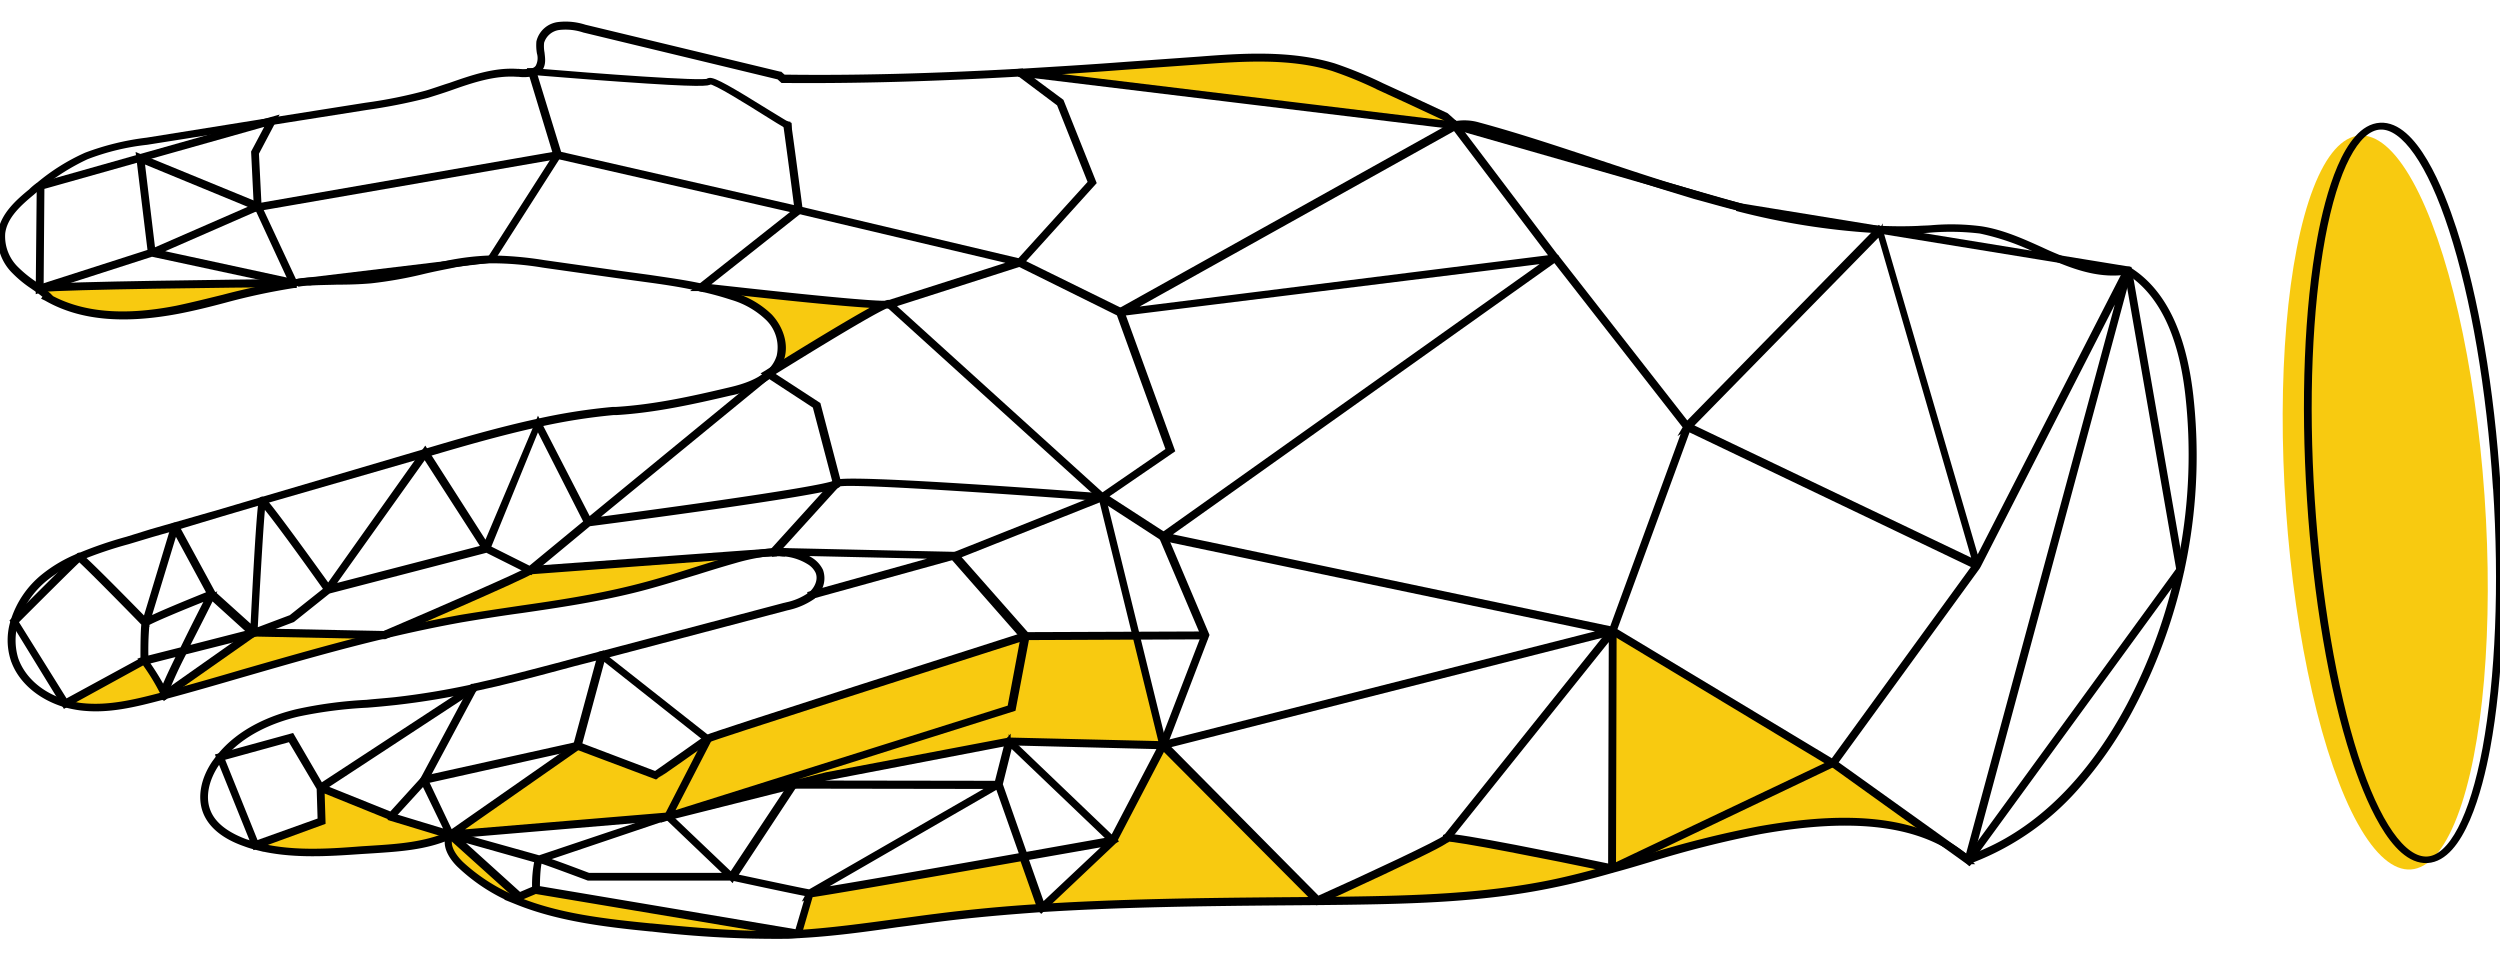 <svg id="Layer_1" data-name="Layer 1" xmlns="http://www.w3.org/2000/svg" viewBox="0 0 478.45 183.7"><defs><style>.cls-1{fill:#f8ca10;}.cls-2,.cls-3{stroke:#000;stroke-miterlimit:10;}.cls-3{fill:none;}</style></defs><title>gx-menu-hand</title><ellipse class="cls-1" cx="455.31" cy="96.37" rx="19" ry="70.23" transform="matrix(1, -0.07, 0.07, 1, -5.57, 31.67)"/><path class="cls-1" d="M33.43,59.32c-8.42,1.65-17.6,1.9-25-2.4l.19-.19a13,13,0,0,0-1.46-1.21l.38-.12h0c4.5-.57,46.8-.95,48.19-.95C48.18,55.33,40.9,57.8,33.43,59.32Z"/><path class="cls-1" d="M27.22,126.57s3.23,4.56,3.74,6.21c-.13.38-.19.57-.06.57-5.26,1.39-10.71,2.79-16.09,2.09a20.42,20.42,0,0,1-2.78-.57h0Z"/><path class="cls-1" d="M48.12,121.26l24.95.5C58.89,125.12,45,129.55,30.9,133.35l.06-.06Z"/><path class="cls-1" d="M146.59,71.8a7.08,7.08,0,0,0,2.34-3.42,8,8,0,0,0-2.21-7.54,17.43,17.43,0,0,0-7-4.05,60.34,60.34,0,0,0-5.83-1.58c1,.12,30.21,3.48,35.15,3.35C165.15,60.21,146.59,71.86,146.59,71.8Z"/><path class="cls-1" d="M60.85,150.89l13.49,5.45,11.4,3.48c-5.26,2.34-11.09,2.47-16.85,2.91-6.84.51-13.87,1-20.45-.82h0l12.66-4.56Z"/><path class="cls-1" d="M215.05,12.78l14-1c8.61-.64,17.42-1.21,25.65,1.26a84.93,84.93,0,0,1,9.18,3.8l12.29,5.7L278,24.18,194.85,14.11C201.56,13.73,208.33,13.29,215.05,12.78Z"/><path class="cls-1" d="M125.06,148.61s9.31-6.52,10-7L127.4,156.4,85.8,160l24.25-17Z"/><path class="cls-1" d="M98.65,172.49a34,34,0,0,1-10.89-6.91c-1.58-1.52-3-3.8-2-5.7l13.11,11.91Z"/><path class="cls-1" d="M140,107.2c-6.53,1.9-13,4.18-19.63,5.82-10.71,2.66-21.73,3.68-32.62,5.58-4.94.88-9.81,1.9-14.69,3.1,0,0,27.23-11.65,27.93-12.41l45.09-3.3A47.39,47.39,0,0,0,140,107.2Z"/><path class="cls-1" d="M152.29,178.88c-.82.06-1.58.13-2.41.13-8.61.31-17.16-.57-25.77-1.39s-17.67-1.9-25.52-5.13l.32-.7,3.16-1.33Z"/><path class="cls-1" d="M195.8,122l-2.6,13.81L127.4,156.4l7.67-14.82C135.76,141.08,195.73,122,195.8,122Z"/><polygon class="cls-1" points="151.41 150.32 127.4 156.34 193.14 135.69 195.73 121.95 217.01 121.89 222.14 142.79 192.69 142.09 157.61 148.74 151.41 150.32"/><path class="cls-1" d="M195.42,164.06l3.42,9.82q-10.08.66-20.14,1.9c-8.8,1.08-17.54,2.6-26.41,3.1l2.28-7.79C155.27,171.16,178.57,167.1,195.42,164.06Z"/><path class="cls-1" d="M251.65,172.61c-17.61.19-35.21.19-52.75,1.33l13.61-12.85,9.63-18.3Z"/><path class="cls-1" d="M276.35,160.64h0c.82-.57,31.66,5.83,31.66,5.83-3.74,1.08-7.54,2.09-11.34,2.85-13,2.66-26.28,3-39.58,3.23l-5.44.06S276.41,161.4,276.35,160.64Z"/><polygon class="cls-1" points="350.37 146.27 308.07 166.41 308.2 120.94 350.37 146.27"/><path class="cls-1" d="M350.37,146.27l21.47,15.39C361.77,156,348,157,336.31,159c-9.56,1.64-18.87,4.75-28.24,7.41Z"/><path class="cls-2" d="M377.35,164.63l-.44.45-.19-.19a24.19,24.19,0,0,0-4.44-3.17c-10.64-5.95-25.26-4.37-35.33-2.6a201.87,201.87,0,0,0-21.34,5.39c-2.28.69-4.63,1.39-6.91,2-4.43,1.27-8,2.16-11.39,2.85-13,2.73-26.16,3.11-39.65,3.3l-5.44.06-7.47.06c-14.89.13-30.21.32-45.28,1.27-7.16.51-13.74,1.08-20.14,1.9-2.53.32-5.13.7-7.6,1-6.14.89-12.54,1.77-18.87,2.09-.82.06-1.58.13-2.41.13a205.16,205.16,0,0,1-25.71-1.39h-.12c-9.06-.89-17.8-2-25.59-5.13a34.45,34.45,0,0,1-11-7c-.76-.7-3-3.1-2.28-5.38-4.5,1.9-9.44,2.21-14.25,2.53l-2.09.13c-6.46.44-13.8,1-20.58-.83a18,18,0,0,1-2-.63c-2.73-.95-6.27-2.79-7.54-6.21-1-2.72-.38-6.14,1.78-9.3.25-.32.5-.7.82-1.08,4.11-5.19,10.45-7.6,15-8.68a80.88,80.88,0,0,1,13.29-1.77c1.78-.19,3.68-.32,5.45-.51a148,148,0,0,0,14.88-2.47l.13.51a148.83,148.83,0,0,1-14.95,2.47c-1.77.19-3.67.38-5.44.51a83.59,83.59,0,0,0-13.24,1.71c-4.49,1.07-10.76,3.42-14.75,8.48-.32.38-.57.76-.82,1.08-2,3-2.66,6.27-1.71,8.86,1.14,3.23,4.55,5,7.21,6l1.9.57c6.65,1.83,13.94,1.33,20.4.82l2.08-.13c4.94-.31,10.07-.69,14.7-2.72l.69-.32-.38.64c-1.26,2.09,1.14,4.62,1.9,5.38a35.3,35.3,0,0,0,10.83,6.84c7.73,3.17,16.47,4.18,25.46,5.07h.12c8.43.82,17.1,1.64,25.65,1.39.82-.07,1.58-.07,2.41-.13,6.27-.38,12.66-1.26,18.81-2.09,2.47-.31,5.06-.69,7.59-1,6.4-.82,13-1.46,20.21-1.9,15-.95,30.39-1.14,45.27-1.27l7.48-.06,5.44-.06c13.43-.19,26.6-.57,39.52-3.23,3.35-.7,6.9-1.59,11.33-2.85,2.28-.7,4.62-1.4,6.9-2a197.69,197.69,0,0,1,21.41-5.38c10.13-1.78,24.88-3.42,35.65,2.66a25.06,25.06,0,0,1,4.31,3l.19-.19H377c8.36-2.92,20.52-10.33,30.52-29.13A103.07,103.07,0,0,0,418.7,75.34C417.37,63.82,413.51,56,407.24,52c-4.81.82-9.25-.63-13-2.15-1.33-.51-2.6-1.08-3.87-1.65a47.21,47.21,0,0,0-11.39-4,48.07,48.07,0,0,0-9.44-.19c-.82.07-1.58.13-2.41.13a77.5,77.5,0,0,1-8.61-.06A136.64,136.64,0,0,1,332.83,40l.13-.51a134.32,134.32,0,0,0,25.65,4.18c2.84.13,5.76.19,8.54.06.83-.06,1.59-.06,2.41-.12a43.67,43.67,0,0,1,9.56.19c4.06.63,7.85,2.34,11.53,4,1.2.57,2.53,1.14,3.8,1.65,3.92,1.58,8.1,2.91,12.85,2.09h.07l.06.06c6.46,4,10.38,12,11.78,23.75a102.8,102.8,0,0,1-11.27,60,76.87,76.87,0,0,1-9.63,14.25A51.21,51.21,0,0,1,377.35,164.63Z"/><path class="cls-2" d="M324.35,37.6l-5.77-1.77c-4.3-1.33-8.61-2.79-12.79-4.18-7.47-2.47-15.2-5-22.92-7.16a8.39,8.39,0,0,0-4.31-.19h-.12l-1.9-1.71-7.6-3.54-4.69-2.15a76.75,76.75,0,0,0-9.18-3.8c-8.3-2.54-17.42-1.84-25.52-1.27l-14,1c-7.47.57-14.06,1-20.2,1.33v-.5c6.14-.38,12.73-.76,20.2-1.33l14-1c8.1-.63,17.29-1.26,25.71,1.27a78.61,78.61,0,0,1,9.24,3.8l4.69,2.15,7.6,3.55h0l1.77,1.58a9.65,9.65,0,0,1,4.43.25c7.73,2.09,15.46,4.69,22.93,7.16,4.18,1.39,8.55,2.85,12.79,4.18L324.47,37c2.85.89,5.7,1.65,8.43,2.35l-.13.5C330,39.19,327.2,38.36,324.35,37.6Z"/><path class="cls-2" d="M149.82,15.38h-.06l-.7-.64c-12.41-3-24.89-6-37.3-9A11.16,11.16,0,0,0,107,5.24a4,4,0,0,0-3.36,2.85,6.86,6.86,0,0,0,.07,2c.12,1.07.31,2.21-.38,3.1a2.59,2.59,0,0,1-1.4.89,7.44,7.44,0,0,1-2.66.12H99c-4.36-.31-8.67,1.14-12.79,2.6-1.45.51-3,1-4.49,1.46A107.5,107.5,0,0,1,70,20.57l-18,2.85-23.94,3.8A45.8,45.8,0,0,0,16.59,30a41.62,41.62,0,0,0-8.87,5.58c-.51.38-1,.82-1.46,1.2l-.06.06C3.67,38.93.88,41.4.5,44.63a8.7,8.7,0,0,0,2.6,6.84,23.06,23.06,0,0,0,3.42,2.79c.44.31.82.63,1.26,1s1,.82,1.46,1.2l.19.19-.13.13c6.21,3.48,14.25,4.24,24.57,2.21,3-.63,6-1.39,8.87-2.09a122.48,122.48,0,0,1,13.42-2.78l.07.5a122.56,122.56,0,0,0-13.3,2.85c-2.85.76-5.89,1.52-8.87,2.09-10.57,2-18.8,1.21-25.2-2.47l-.25-.12.19-.26c-.38-.31-.76-.63-1.27-1s-.82-.57-1.27-.89a21.46,21.46,0,0,1-3.48-2.85A9.06,9.06,0,0,1,.06,44.7c.44-3.42,3.29-6,5.89-8.11L6,36.53a12.18,12.18,0,0,1,1.46-1.21,38.68,38.68,0,0,1,9-5.63,50,50,0,0,1,11.65-2.85L52.05,23l18-2.85a90.44,90.44,0,0,0,11.59-2.34c1.52-.45,3-1,4.5-1.46,4.18-1.46,8.55-3,13-2.66h.19a8.62,8.62,0,0,0,2.53-.13,1.79,1.79,0,0,0,1.08-.69,3.6,3.6,0,0,0,.31-2.73A8.59,8.59,0,0,1,103.15,8a4.37,4.37,0,0,1,3.74-3.29,11.79,11.79,0,0,1,5,.5l37.36,9h.06l.64.57c13.55.19,28.37-.19,45.34-1.14v.5C178.32,15.12,163.44,15.5,149.82,15.38Z"/><path class="cls-2" d="M124.17,53.56l-6-.82-14.12-2A60.89,60.89,0,0,0,94,49.89a42.64,42.64,0,0,0-8,1c-1.59.31-3.17.63-4.75,1a79.81,79.81,0,0,1-10.26,1.84c-2.15.19-4.37.25-6.46.25-1.77.06-3.67.06-5.45.19a12.16,12.16,0,0,0-1.58.13l-.06-.51A13.83,13.83,0,0,1,59,53.62c1.84-.12,3.67-.19,5.45-.19,2.09,0,4.3-.06,6.39-.25A79,79,0,0,0,81,51.34c1.58-.31,3.23-.69,4.81-1a48.92,48.92,0,0,1,8.11-.95,68.16,68.16,0,0,1,10.19.89l14.12,2,6,.82c3.8.57,7,1,10.2,1.71l-.13.51C131.08,54.57,127.91,54.07,124.17,53.56Z"/><path class="cls-2" d="M146.66,106a39.77,39.77,0,0,0-6,1.27c-2.47.7-4.94,1.46-7.35,2.22-4,1.2-8.17,2.53-12.34,3.54-7,1.71-14.19,2.79-21.16,3.8-3.79.51-7.72,1.14-11.52,1.78-4.56.82-9.37,1.83-14.69,3.1-9.06,2.15-18.24,4.81-27,7.34C41.6,130.5,36.47,132,31.4,133.35c-5.7,1.52-10.83,2.79-16.14,2.09a23,23,0,0,1-2.79-.57c-4.88-1.46-8.61-4.69-9.94-8.68a12.1,12.1,0,0,1,0-7.34,17.78,17.78,0,0,1,5.76-8.49,26.61,26.61,0,0,1,6.84-4,75.62,75.62,0,0,1,9.24-3.17L29,101.75l4.43-1.27,8.36-2.4,8.36-2.47L81.3,86.43c7-2.09,14.25-4.18,21.53-5.77a113,113,0,0,1,14.44-2.28h.57c7.28-.44,14.44-2,21.72-3.73,3.36-.76,5.7-1.77,7.35-3.17a6.65,6.65,0,0,0,2.22-3.29A7.81,7.81,0,0,0,147,60.91a16.75,16.75,0,0,0-6.9-4,60.38,60.38,0,0,0-5.83-1.59l.13-.5a57.22,57.22,0,0,1,5.89,1.64,17,17,0,0,1,7.09,4.12c2.09,2.28,3,5.32,2.28,7.79a7.28,7.28,0,0,1-2.4,3.55,18.41,18.41,0,0,1-7.54,3.29c-7.28,1.71-14.5,3.29-21.78,3.73h-.57A113.48,113.48,0,0,0,103,81.23c-7.22,1.59-14.5,3.68-21.53,5.77l-31.16,9-8.35,2.47L33.56,101l-4.44,1.27-4.62,1.39a78,78,0,0,0-9.18,3.1,27.88,27.88,0,0,0-6.71,4A17.66,17.66,0,0,0,3,119a12.4,12.4,0,0,0,0,7.09c1.33,3.86,4.88,7,9.63,8.36a19.86,19.86,0,0,0,2.72.57c5.19.63,10.26-.57,16-2.09,5.07-1.4,10.2-2.85,15.13-4.31,8.81-2.53,18-5.19,27-7.34,5.32-1.27,10.14-2.28,14.7-3.11,3.8-.63,7.72-1.2,11.52-1.77,7-1,14.12-2.09,21.09-3.8,4.11-1,8.29-2.28,12.28-3.55,2.41-.76,4.88-1.52,7.35-2.21a37.9,37.9,0,0,1,6.08-1.27,16.4,16.4,0,0,1,1.71-.13v.51C147.67,105.93,147.1,106,146.66,106Z"/><path class="cls-2" d="M148.24,106v-.5h1.64l-.06.5A7,7,0,0,0,148.24,106Z"/><path class="cls-2" d="M155.52,114.23a13.65,13.65,0,0,1-4.94,2.09l-35.33,9.31-.13-.51,35.21-9.31a12.19,12.19,0,0,0,4.75-2c1.26-1,2.15-2.85,1.45-4.43a4.39,4.39,0,0,0-1.71-1.84,10.85,10.85,0,0,0-5-1.58l.06-.51a11.07,11.07,0,0,1,5.26,1.71,5.12,5.12,0,0,1,1.9,2.09,4.28,4.28,0,0,1-.95,4.37A5.26,5.26,0,0,1,155.52,114.23Z"/><path class="cls-2" d="M350.75,146.33l-42.24,20.14h-.06c-12-2.53-30.2-6.08-31.41-5.89-.25.38-2,1.46-12.41,6.33-6.08,2.85-12.28,5.7-12.35,5.7l-.19.07-29.7-29.83-.12-.13,8.1-21-8-18.81-11.9-7.72,13.17-9.06L214.16,60l-19.44-9.63,14-15.45-6-15.07-8.11-6.08.7-.06L278.5,23.8l54.4,15.58,74.59,12.15,10,57.5v.13l-40.59,55.66-.13.19Zm56.3-94.42L332.77,39.82l-54.4-15.58-82.26-10,7,5.19,6.2,15.51-13.74,15.2,19.06,9.37,9.69,26.66L211.44,95l11.33,7.34.07.07,8.1,19.12-8,20.9L252.22,172c9.5-4.24,23.56-10.83,24.44-11.71v-.13l.19-.06h0c1.71-.32,22.55,3.92,31.66,5.82l42.24-20.07.13-.06,25.84,18.49L417,109ZM276.6,160.39Z"/><path class="cls-2" d="M55.72,54.45c-10.2.06-43.76.44-47.75.95l-.06-.51c4.05-.51,37.61-.89,47.81-1h.44l.07.51Z"/><path class="cls-2" d="M29.06,48.62,8,55.4l-.13-.51,20.9-6.71-2.22-18.3L50,39.5,30,48.24l26.34,5.7-.13.51Zm.19-.57,19.44-8.48L27.16,30.7Z"/><path class="cls-2" d="M150.83,24.05c-.19.13-.25.13-4.3-2.41-3.42-2.15-9.69-6.07-10.64-6-.25.32-1.46.63-17.35-.51-7.28-.5-14.63-1.14-16.34-1.26L107,29.5v.12l-12.79,20-.06.13L57.49,54.19,56,54.38,49.2,39.69l-.13-.19-.51-10.38,3-5.64L8,35.77,7.85,54.83h.06l.13.5-.7.26v-.32l.19-19.63v-.19l45-12.73-3.48,6.59.51,10.13,6.77,14.5,37.49-4.5,12.6-19.69L101.5,13.54h.38c12.86,1.08,32.36,2.53,33.63,2,0-.06.13-.12.19-.12.82-.26,4.37,1.83,11.08,6,1.9,1.14,3.67,2.28,3.93,2.34V24H151v.19Z"/><path class="cls-2" d="M182.81,106.18c.13,0,.26.07.13.13a.27.27,0,0,1-.25.25l-27.49,7.6-.12-.5,25.71-7.16-31.1-.7h-2.15l12.22-13.48.07-.07L156,77.69l-9.5-6.21.32-.19c.69-.44,16.21-10.13,21.46-12.79C162,58.31,141.08,56,134.5,55.21h-1l19.06-15.07c-.69-5.51-2.09-15.84-2.15-16.15l.51-.13c.12.32,2,14.69,2.21,16.34v.13L134.88,54.76c7.47.83,30.08,3.36,34.51,3.3.51-.19.7-.19.82-.13a.2.2,0,0,1,.19.19v.13l-.06.12c-.06.13-.25.19-.82.19-3.68,1.59-19.51,11.47-22,13l9.05,5.89,3.93,15-11.72,12.91,34.07.76Z"/><path class="cls-2" d="M160,92.38h0c1.08-1.33,50.47,2.53,51.11,2.53l-.07.51c-4.11-.32-48.06-3.61-50.53-2.79a.53.53,0,0,1-.25.26c-2.79,1.52-44.9,7-47.56,7.34l-11,9.12-.13.13-8.23-4.12-.12-.06H93l-30,7.79-.12.06-.13.06L56,118.6l-7.15,2.72h0l-.32.13h0L35.27,124.8a80.56,80.56,0,0,0-3.61,7.85,1.16,1.16,0,0,1,0,.64c-.07.12-.13.19-.26.19h-.12l-.13-.13c-.13-.19-.13-.38,0-.76a41.2,41.2,0,0,0-3.61-5.89L12.41,135,2.59,119l-.13-.19.13-.13c12.35-12.35,12.48-12.41,12.54-12.41s.32-.13,12.66,12.47l5.45-18c0-.07.06-.13.13-.19a.31.31,0,0,1,.38.12l7,12.86,7.66,6.9C49.64,95.67,50,95.61,50.15,95.55s.5-.13,12.66,16.78L81.37,86.17,93,104.35,103,80.73l9.69,18.81,34.26-28.12.32.38L113.35,99.6c6.27-.82,44.07-5.83,46.6-7.22h0m.45.06Zm-67,12.41,8,4,10.83-8.93L102.9,81.55Zm-30.08,7.54,29.32-7.6L81.3,87.19Zm-13-16c-.31,2.34-1.07,15.39-1.52,24.38l6.91-2.6,6.77-5.38c-4.3-6.08-10.64-14.82-12.16-16.4Zm-9.75,17.79c-.57,1.21-2.85,5.7-5.06,10L47.93,121l-7.47-6.77Zm-12.6,12.48A47.05,47.05,0,0,1,31.28,132c.5-1.33,1.58-3.68,3.23-7Zm.13-7.28v.12a55.43,55.43,0,0,0-.19,6.59l7-1.77c2-4.12,4.24-8.49,5.06-10.07C35.33,116.06,28.49,118.91,28.05,119.36Zm.19-.7c2-1.08,7.91-3.48,11.84-5.07l-6.59-12.16Zm-.7.7c-4.56-4.69-11.27-11.47-12.41-12.42C14,108,6.2,115.81,3,119l9.56,15.32,14.69-8-.06-.06.19-.07c0-1.32,0-5.76.19-6.83Z"/><path class="cls-2" d="M210.74,95.29,170,58.37c0-.06-.06-.06-.06-.12a.34.34,0,0,1,.19-.32l23.24-7.41c.12-.06.19-.13.19-.19a.37.37,0,0,0-.19-.32l-40.47-9.56-46.1-10.51h-.13L49.45,39.88l-1,.19-.06-.5L106.7,29.43h.06L153,40l42.24,10c.12.07.19.13.19.19a.36.36,0,0,1-.19.32L171.1,58.25a.26.26,0,0,0-.13.06.19.19,0,0,0,0,.32L211.12,95Z"/><path class="cls-2" d="M101.57,109.41c-1.84,1.21-25.21,11.28-27.93,12.42h-.06l-24.95-.51-17.1,12-.06.06-.26-.44L48.5,120.75l25,.51c10.83-4.63,27.17-11.72,27.8-12.35l.07-.07,45.15-3.29,1.71-.13v.51Z"/><path class="cls-2" d="M196.24,122c-20.58,6.58-59.65,19.06-60.6,19.56-.7.51-9.88,7-10,7l-.13.07-15-5.64L81.3,149.5l-6.39,7-13.3-5.38.19,6.2-13,4.75-7-17.35,14.06-3.86,5.57,9.56,29-19,.07-.06h.06c5.63-1.21,11.33-2.73,16.84-4.18l2.35-.64,5.44-1.45.13.51L109.86,127l-2.34.63c-5.45,1.46-11.15,3-16.78,4.18L61.93,150.7l12.91,5.19,6.27-6.9,29.39-6.52h.06l14.88,5.64c1.14-.76,9.25-6.53,9.94-7s54.59-17.67,60.73-19.63l34.51-.13v.51ZM55.53,141.46l-13.11,3.61L49,161.4,61.29,157l-.19-6.14Z"/><path class="cls-2" d="M193.2,142.15l-35,6.72L128,156.46l-.63.19.06-.12L86.31,160h-.26V160l-11.27-3.42.13-.51,10.83,3.29-4.88-10.06,9.5-17.74.44.26-9.37,17.48,4.81,10.13,23.94-16.72,4.56-16.84c.06-.07.06-.13.13-.19a.58.58,0,0,1,.76-.07l19.94,15.71.19.12-7.47,14.44,65-20.45,2.53-13.49-13.68-15.58,28.62-11.4h.32l11.72,47.62.06.32Zm-10-35.71,13.3,15.07.07.13-2.66,14L136.33,153.8l21.79-5.5,35-6.65,29.19.69L210.8,95.48Zm-67.82,19.38-4.62,17.09L87.19,159.38,127.72,156l7.47-14.5Z"/><path class="cls-2" d="M376.46,164.57l29.26-108h0c0-.19,0-.38-.19-.38a.37.37,0,0,0-.38.19l-26.53,51.86-.19.32h0L351,146.27a.29.29,0,0,1-.38.06L308.7,121.07h-.19L222.9,142.79a.34.34,0,0,0-.19.12l-9.37,17.92.06.07-.19.12-.06.07h0L199.28,174.2l-.19-.19-3.36-9.5a.34.34,0,0,0-.31-.19c-32.36,5.7-38.7,6.71-40.09,6.9-.13,0-.19.06-.25.19l-2.16,7.41v.06l-.12.13-50.22-8.42h-.13l-3,1.26a.26.26,0,0,1-.31-.06L86.05,160a.61.61,0,0,1-.06-.32.25.25,0,0,1,.32-.19l16.78,4.69h.19L127.66,156l.12-.07,11.91,11.34h.06a.24.24,0,0,0,.38-.06L151.53,150a.43.43,0,0,1,.25-.13l38.82.06c.13,0,.26-.06.26-.19l2-7.85c0-.06,0-.06.06-.13a.24.24,0,0,1,.38,0l19.32,18.49a.06.06,0,0,0,.06.07.3.3,0,0,0,.38-.13l9.25-17.67.06-.12,84-21.34a.21.21,0,0,0,.19-.19c.06-.13-.06-.26-.19-.32L222.52,103a.34.34,0,0,1-.19-.12c-.06-.13-.06-.32.06-.38l73.27-52.06c.13-.06.13-.12.13-.25s-.19-.25-.32-.25L214.41,60a.25.25,0,0,1-.25-.13.31.31,0,0,1,.13-.38l64-35.71.19-.13,19.12,25.27.19.19.13.12.06.13L322.7,81h0a.23.23,0,0,0,.38,0l36.48-37.23.31.38,18.3,62.63c0,.12.07.12.13.19a.3.3,0,0,0,.38-.13l28.18-55h0a.27.27,0,0,1,.38-.19.28.28,0,0,1,.19.38L377,164.7Zm1.33-56c.13-.19.07-.32-.12-.38l-54.34-26h0a.32.32,0,0,0-.38.19L309,120.43a.23.23,0,0,0,.13.32l41.35,24.89c.13.06.32.06.38-.07l26.91-37Zm-18-63.71a.25.25,0,0,0-.38,0L323.71,81.3a.06.06,0,0,0-.06.06.3.3,0,0,0,.13.38l53.7,25.65h.19a.25.25,0,0,0,.19-.32L359.87,45C359.87,44.89,359.81,44.89,359.81,44.82Zm-37.24,37,.07-.12L297.75,49.89c-.06-.13-.25-.13-.38-.07l-73.58,52.31a.31.31,0,0,0-.13.19c-.06.13.06.25.19.32l84.41,17.73a.35.35,0,0,0,.32-.19L322.64,81.8Zm-126,82.26c-.19.07-.26.19-.19.32l3,8.49a.2.2,0,0,0,.07.12c.06.13.25.13.38,0l11.77-11.08c.07-.06.07-.13.07-.25s-.19-.19-.32-.19l-14.75,2.59Zm-3-21.53c-.13-.06-.26.07-.32.19L191.43,150v.19l4.62,13.17a.36.36,0,0,0,.32.19L212,160.77c.06,0,.06,0,.12-.06a.23.23,0,0,0,0-.38l-18.49-17.67A.13.13,0,0,1,193.52,142.53Zm84.6-118-61.3,34.2a.34.34,0,0,0-.13.25c0,.19.19.26.32.26l79.66-10c.07,0,.07-.06.13-.06a.28.28,0,0,0,.06-.38L278.5,24.56C278.44,24.43,278.31,24.43,278.12,24.49ZM191.05,150.83a.51.51,0,0,0-.45-.19l-33,19.06a.45.45,0,0,0-.13.32c0,.19.19.25.32.25,4.3-.7,14.69-2.47,37.49-6.52h.06a.29.29,0,0,0,.19-.38l-4.43-12.54Zm-39.14-.32-11.14,16.91c-.07,0-.07,0-.07.06a.25.25,0,0,0,.19.32c2.79.57,12.41,2.66,14,2.91.06,0,.12-.06.19-.06L189.21,151a.36.36,0,0,0,.13-.26.28.28,0,0,0-.26-.25l-37-.06C152,150.39,151.91,150.39,151.91,150.51Zm2.72,20.9h0c.07-.13-.06-.25-.25-.38-2.72-.51-12.73-2.66-14.25-3l-.06.13-.13-.13H112.59c-3.36-1.26-8.49-3.16-9.25-3.35h0c-.32.38-.51,2.85-.51,5.13a.28.28,0,0,0,.26.25l49.26,8.3a.36.36,0,0,0,.32-.19l2-6.78Zm-26.72-14.82a.5.5,0,0,0-.32-.13l-22.73,7.67c-.13.06-.19.12-.19.19a.38.38,0,0,0,.19.38c2.47.82,6.9,2.53,7.79,2.85h26.09a.22.22,0,0,0,.19-.07c.13-.06.13-.25,0-.38l-11-10.51Zm-25.14,8.23a.23.23,0,0,0-.25-.25l-14.19-4c-.06-.06-.19,0-.25.06a.23.23,0,0,0,0,.38l11.21,10.14c.12.06.19.12.31.06l2.54-1.08c.12-.06.19-.12.19-.25a22.57,22.57,0,0,1,.44-5.07Z"/><polygon class="cls-2" points="308.26 166.22 308.39 121.45 277.04 160.58 277.04 160.58 276.66 160.26 308.89 119.99 308.77 166.22 308.26 166.22"/><path class="cls-3" d="M444,45.52c1.45-7.85,4.94-21.15,11.52-21.53s11.65,12.28,14.12,19.88c4.25,13.05,7.22,30.52,8.43,49.33s.5,36.54-2,50c-1.46,7.85-4.94,21.09-11.52,21.47s-11.66-12.29-14.13-19.89c-4.24-13-7.22-30.58-8.42-49.33S441.5,59,444,45.52ZM477.59,93.2c-1.2-18.74-4.18-36.22-8.42-49.26C465.05,31.21,460,24.05,455.49,24.3s-8.55,8-11,21.22c-2.47,13.49-3.23,31.22-2,50s4.18,36.22,8.36,49.27c4.11,12.79,9.12,19.88,13.68,19.63s8.61-8,11.08-21.21c2.47-13.49,3.23-31.22,2-50Z"/></svg>